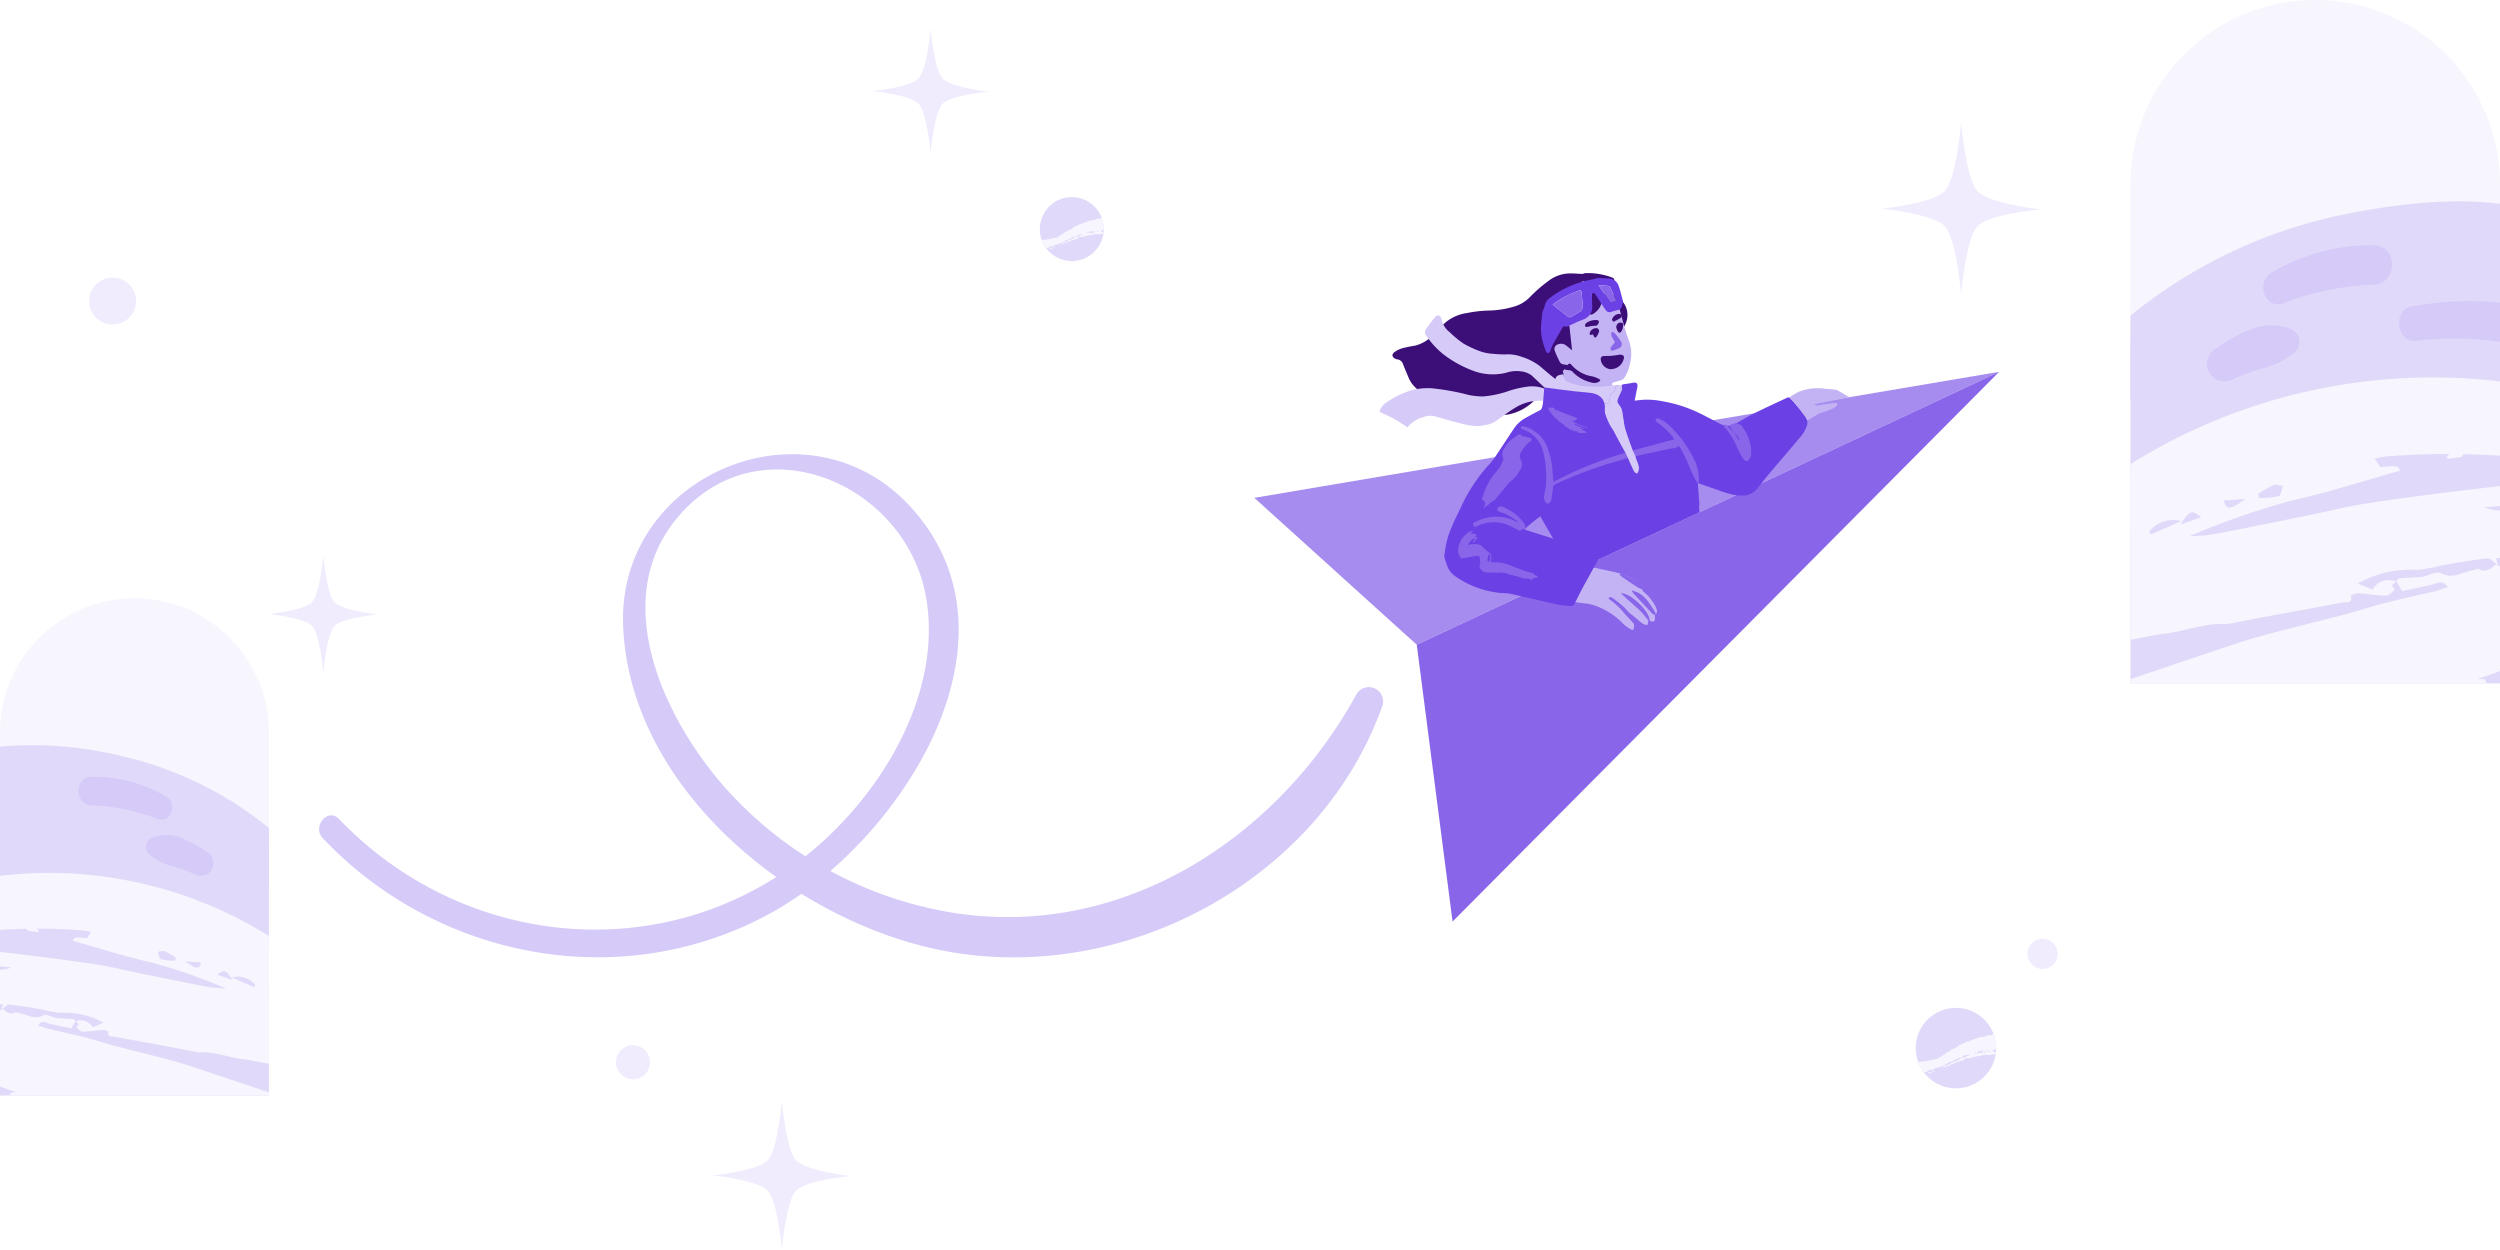 <svg width="240" height="120" viewBox="0 0 240 120" fill="none" xmlns="http://www.w3.org/2000/svg"><rect x="0" y="0" width="240" height="120" fill="#333333" stroke="none"/><g clip-path="url(#_710310547__a)"><path fill="#fff" d="M0 0h240v120H0z"/><path d="M154.648 32.322c1.177-.37 1.847-1.574 1.497-2.689-.351-1.114-1.59-1.716-2.767-1.346-1.178.37-1.848 1.574-1.497 2.689.351 1.114 1.589 1.717 2.767 1.346ZM140 37.027s4.075 2.6 5.495 2.372c1.42-.228 3.365-2.447 3.365-2.447l2.129-1.245-1.521-1.268L140 37.027Z" fill="#3C0F78"/><path d="m136.008 61.893-15.593-14.1 71.502-12.098-55.909 26.198Z" fill="#A68CEF"/><path d="m136.008 61.893 55.909-26.198-52.471 52.775-3.438-26.577Z" fill="#8966E9"/><path d="M173.206 39.873a35.26 35.26 0 0 0-.985-1.261 3.627 3.627 0 0 0-.433-.431.216.216 0 0 0-.192-.014c-1.066.5-2.133.993-3.19 1.51-.477.234-.928.519-1.4.772a6.046 6.046 0 0 1-.766.373 1.356 1.356 0 0 1-1.106-.14c-.819-.41-1.617-.865-2.453-1.235a13.184 13.184 0 0 0-3.075-.923 7.298 7.298 0 0 0-2.023-.135c-.225.024-.449.05-.656.074.085-.428.166-.837.249-1.246.083-.409-.062-.55-.471-.461-.286.062-.581.085-.87.14-.129.024-.221.095-.148.257.008.023.01.048.008.072a.186.186 0 0 1-.023.069c-.33.521-.667 1.036-1 1.557a.453.453 0 0 1-.447.216 9.056 9.056 0 0 1-2.8-.446 5.22 5.22 0 0 0-.594-.2c-.42-.12-.574-.512-.81-.81a5.646 5.646 0 0 1-.538-.9c-.149-.284-.231-.3-.442-.059l-.064-.213h-.045a.427.427 0 0 0-.081.511c.092.235.2.463.315.73-.095-.017-.164-.034-.234-.041a2.329 2.329 0 0 0-.354-.021c-.314.017-.342.246-.365.492-.021.223-.071.444-.1.666-.008.052-.054.5-.259.6-.492.241-.97.511-1.452.773A3.192 3.192 0 0 0 145.3 41.2c-.626.923-1.224 1.864-1.851 2.786a7.598 7.598 0 0 1-.671.8 16.04 16.04 0 0 0-2.5 3.843c-.356.738-.722 1.473-1.027 2.233a7.894 7.894 0 0 0-.551 2.238.31.31 0 0 1-.048.1l.009.319.3.885c.164.392.443.725.8.954a9.016 9.016 0 0 0 3.842 1.508c.418.08.855.06 1.279.118.317.044.627.14.941.211l.143.033c1.221.278 2.441.564 3.665.827.357.077.731.075 1.094.127.249.036.364-.08.469-.287.392-.776.781-1.555 1.213-2.31.026-.045.064-.083.094-.126l-.029.008.946-1.731 9.74-4.564a.846.846 0 0 0-.025-.122 2.798 2.798 0 0 1 .007-.672c-.038-.618-.092-1.235-.139-1.853a.997.997 0 0 1 .022-.144c.659.23 1.3.459 1.944.677.446.173.904.316 1.37.427.429.091.871.112 1.307.063a1.898 1.898 0 0 0 1.189-.812c.29-.368.576-.739.877-1.1.647-.771 1.3-1.535 1.955-2.3.4-.467.785-.941 1.189-1.4.292-.34.509-.737.637-1.167a1.013 1.013 0 0 0-.285-.896Zm-25.338 9.7 1.24 2.136-2.772-.88c.479-.456.991-.875 1.532-1.256Z" fill="#6B40E4"/><path d="M1.121 76.333c-.111.06-.177.2-.267.314.19-.06.356-.108.518-.167.063-.03.122-.067.177-.11l-.04-.066a.981.981 0 0 0-.388.03Zm1.868-.533c.107.113.475.007.616-.177l-.03-.068-.586.245Zm-.966.291-.186-.079-.271.29c.299.144.325-.102.457-.212v.001Zm1.631-.42.287-.055.059-.164-.361.1.015.12Zm2-.834c.1.038.205.066.312.081a.85.85 0 0 0 .273-.064c.029-.008.058-.06.074-.054.335.065.68.061 1.013-.012.363.006.726-.013 1.087-.055.147-.02.296-.028.445-.024v-.062c-.195-.006-.391-.023-.585-.014-.305.013-.608.048-.912.065-.304.017-.608.014-.911.031-.138.008-.273.045-.41.064-.137.02-.255.031-.383.046l-.003-.002Zm4.593-.04-.588-.115-.012.056.576.127.024-.068Z" fill="#E1D9FA"/><path d="M12.907 57.438a12.906 12.906 0 0 1 12.906 12.906v34.821H0V70.344a12.907 12.907 0 0 1 12.907-12.906Z" fill="#F7F5FD"/><path d="M0 105.165h25.813V81.523c-.171-.191-.342-.382-.51-.576l.133-.1c.126.1.25.209.377.312v-.233c-.421-.368-.841-.737-1.268-1.1a.823.823 0 0 1-.363-.812.543.543 0 0 0-.211-.378 10.87 10.87 0 0 0-7.292-2.439 6.41 6.41 0 0 1-1.431-.321c-.07-.014-.168.108-.221.269a3.13 3.13 0 0 0-.833.053c-.21-.046-.419-.092-.631-.133a.912.912 0 0 1-.238-.223c-.056-.075-.3.014-.433-.035a8.975 8.975 0 0 1-1.271-.541c-.111-.062-.1-.342-.068-.582a5.872 5.872 0 0 0-2.463-.735l-.061.209c.402.08.795.198 1.176.349.323.158.832.022 1.109.592-.774-.183-1.381-.35-2-.463a4.816 4.816 0 0 0-.865.013 2.327 2.327 0 0 1-.332-.035 12.79 12.79 0 0 0-1.949-.256 32.11 32.11 0 0 0-4.023.25A7.953 7.953 0 0 0 0 75.25v29.915ZM23.42 79.6l.171-.191 1.546 1.237L25 80.8l-1.58-1.2Z" fill="#E1D9FA"/><path d="m3.612 89.485-.968-.143-.092-.233c.185-.095.415-.31.545-.261.24.136.456.311.639.518l-.124.119Z" fill="#F7F5FD"/><path d="M1.11 91.515c-.37-.043-.74-.082-1.11-.125v1.386l1.087.1A3.41 3.41 0 0 1 0 93.1v3.3l.276.019-.132.566a1.015 1.015 0 0 1-.144-.04v7.355c.513.192 1.026.385 1.548.54-.181.03-.505.025-.522.095a1.38 1.38 0 0 1-.077.227h24.864v-.291a764.079 764.079 0 0 0-5.059-1.7c-1.3-.434-2.591-.895-3.908-1.262-1.957-.545-3.937-1.009-5.9-1.526-.982-.258-1.947-.58-2.931-.831-1.152-.3-2.316-.541-3.473-.819-.286-.068-.562-.177-.9-.285.409-.586.818-.228 1.2-.151l1.991.43.4-.673.03-.009-.017-.014-.032.028c-.037-.075-.068-.213-.111-.217-.564-.046-1.13-.073-1.695-.105-.427-.1-.972-.424-1.259-.268-.827.449-1.476-.047-2.194-.183-.171-.033-.382-.15-.5-.088-.5.254-.786-.033-1.218-.367.271-.172.477-.417.652-.4 1.044.123 2.083.3 3.12.476.585.161 1.182.27 1.786.328a7.555 7.555 0 0 1 4.147.956l-1.042.421a1.322 1.322 0 0 0-1.637-.567l.3.272-.229.312c.2.144.4.411.6.409.655 0 1.309-.122 1.965-.161.18.015.357.067.517.152-.15.576.31.44.577.49 1.524.288 3.051.561 4.576.845 1.154.214 2.306.438 3.459.658.025.007.051.01.077.01 1.454-.116 2.8.48 4.212.649.837.1 1.662.309 2.5.441V90.658c-.371-.119-.74-.242-1.11-.361-1.583-.506-3.2-.892-4.8-1.359-1.221-.358-2.414-.812-3.644-1.129-1.9-.488-3.811-.9-5.719-1.336-1.276-.292-2.549-.605-3.834-.849-1.465-.278-2.942-.488-4.414-.731-.767-.126-1.531-.256-2.296-.384v3.226c2.92.461 5.826 1.043 8.747 1.732l-.386.59c-1.209-.092-1.209-.092-1.381.255 2.533.71 5.028 1.526 7.579 2.093a53.627 53.627 0 0 1 7.121 2.481 13.887 13.887 0 0 1-1.612-.119c-2.138-.407-4.27-.846-6.4-1.279-1.518-.307-3.024-.69-4.553-.921a256.899 256.899 0 0 0-8.005-1.052Zm15.794.418-.1.294a6.348 6.348 0 0 1-1.353-.137c-.155-.048-.2-.469-.29-.72.217-.023.466-.125.644-.052.378.18.744.386 1.095.615h.004Zm2.4.463c-.2.678-.415.68-1.525-.109l1.525.109Zm2.955 1.441a2.157 2.157 0 0 1 2.24.714l-.095.219-2.145-.933Zm.072.241-1.455-.509c.68-.533.763-.51 1.452.509h.003Z" fill="#F7F5FD"/><path d="M0 71.675a35.748 35.748 0 0 1 11.416.849 34.61 34.61 0 0 1 14.4 6.963v5.874a40.078 40.078 0 0 0-15.68-6.052c-3.317-.552-6.756-.17-10.133-.1L0 71.675Z" fill="#E1D9FA"/><path d="M25.813 89.855v4.688C17.675 90.134 9.09 88.711 0 89.263v-5.184a39.846 39.846 0 0 1 25.813 5.776Z" fill="#F7F5FD"/><path d="M18.686 83.934a12.291 12.291 0 0 0-2.153-.765 6.166 6.166 0 0 1-2.06-1.023.982.982 0 0 1 .232-1.771 3.842 3.842 0 0 1 2.737.08c.874.362 1.704.822 2.474 1.373a1.22 1.22 0 0 1-1.23 2.106ZM15.124 78.625a19.3 19.3 0 0 0-6.256-1.305c-1.771-.01-1.771-2.8 0-2.752a13.768 13.768 0 0 1 7.147 1.943c1.051.678.406 2.56-.891 2.114Z" fill="#D6CAF8"/><path d="M187.77 104.478a3.862 3.862 0 1 0 0-7.724 3.862 3.862 0 0 0 0 7.724Z" fill="#E1D9FA"/><path d="M191.521 100.991a.487.487 0 0 1-.283-.173c.125-.044.256-.066.389-.065v-.343a3.848 3.848 0 0 0-.232-1.127.283.283 0 0 1-.041.008c-.086 0-.156.009-.168.117a.44.44 0 0 0-.432.024.913.913 0 0 1-.423.1 8.816 8.816 0 0 0-.432.066c-.024 0-.042.031-.065.044-.075.039-.153.112-.224.106-.1-.009-.165 0-.205.1l-.092-.057c-.111.072-.216.144-.326.208a.125.125 0 0 1-.05.011.125.125 0 0 1-.05-.011c-.115-.046-.182.016-.253.091a.394.394 0 0 1-.134.082c-.129.055-.267.094-.389.161s-.209.159-.318.233a.578.578 0 0 1-.209.1.53.53 0 0 0-.339.183.163.163 0 0 1-.091.063.886.886 0 0 0-.37.206c-.122.077-.238.165-.36.244-.071.046-.149.083-.22.13-.06.051-.124.096-.193.134a2.317 2.317 0 0 1-.35.084c-.339.065-.677.139-1.019.187a4.41 4.41 0 0 1-.5.038c.133.364.319.706.554 1.014.019-.01.038-.021.059-.03.019.008.057.037.076.027.112-.05.22-.111.32-.182a.247.247 0 0 1 .316-.023c.051-.041.105-.079.16-.115.072-.041.147-.077.224-.107a.302.302 0 0 1 .149-.019c.119.018.176 0 .2-.1 0-.005.012-.007.043-.024l.031.091c.111-.085.186-.179.318-.153.015 0 .03-.003.044-.01a.098.098 0 0 0 .036-.028c.078-.079.167-.147.264-.2a.77.77 0 0 1 .383-.143.211.211 0 0 0 .093-.035c.222-.153.465-.274.72-.361.029-.014.08.016.12.026v.042c-.124.066-.246.138-.374.2-.165.073-.335.133-.5.2a.418.418 0 0 0-.087.05 1.144 1.144 0 0 1-.167.118c-.173.076-.353.138-.527.214-.039.018-.063.072-.094.109l.025.022c.1-.04.19-.082.287-.119a.584.584 0 0 1 .219-.069.228.228 0 0 0 .2-.093.274.274 0 0 1 .13-.081c.109-.034.221-.057.332-.086.01 0 .025-.009.028-.017.04-.115.138-.085.224-.1a1.03 1.03 0 0 0 .206-.079c.014 0 .026-.023.036-.021.18.037.3-.094.427-.173a.364.364 0 0 1 .36-.086.153.153 0 0 0 .09 0c.175-.044.348-.095.524-.136.176-.041.345-.073.518-.106.173-.033.362-.065.544-.094a2.625 2.625 0 0 0 .421.021c.118-.009.233-.052.351-.058h.165c.012-.076.018-.153.025-.23h-.094Zm-2.51.342c-.146-.025-.23.091-.337.148a.545.545 0 0 1-.406.037l.208-.131.056-.037c.018-.013.019-.03.031-.032.154-.032.309-.062.464-.088.009 0 .036.04.034.059-.002.019-.036.046-.05.044Zm.644-.224c-.018 0-.06-.04-.059-.061.001-.021.039-.044.075-.081.03.039.065.073.06.08a.137.137 0 0 1-.076.062Zm.134 0-.018-.042.164-.11-.044-.087.021-.038.22.116a.59.59 0 0 1 .079-.1.304.304 0 0 1 .1-.042.645.645 0 0 1 .014.088v.161l-.536.054Zm.763-.127c-.026.018-.037.059-.052.092a.553.553 0 0 1-.02.066c0 .006-.044 0-.048-.006-.004-.006-.028-.063-.017-.077.049-.049.095-.1.139-.154.058-.094.1-.037.169 0-.059.02-.116.046-.171.076v.003Zm.34-.014c-.041-.007-.077-.048-.115-.074l.01-.035a.41.41 0 0 1 .126-.007c.031.008.057.042.085.064-.035.016-.074.054-.106.049v.003Zm-5.183 1.886c-.067.022-.137.036-.206.053l-.015-.052c.055-.034.113-.065.172-.092.019-.008.051.016.077.026-.009.019-.013.057-.028.062v.003Zm-.532.2c-.052.008-.078-.027-.043-.078.069-.1.2-.11.316 0-.09.031-.181.057-.273.078Z" fill="#F7F5FD"/><path d="M196.049 93.018a1.446 1.446 0 1 0 0-2.891 1.446 1.446 0 0 0 0 2.891Z" fill="#F0ECFD"/><path d="M102.892 25.059a3.068 3.068 0 1 0 0-6.137 3.068 3.068 0 0 0 0 6.137Z" fill="#E1D9FA"/><path d="M105.872 22.289a.38.38 0 0 1-.224-.138.923.923 0 0 1 .308-.052v-.272a3.08 3.08 0 0 0-.184-.9.204.204 0 0 1-.033.007c-.068 0-.124.007-.134.093a.35.35 0 0 0-.343.019.727.727 0 0 1-.336.078 6.597 6.597 0 0 0-.343.052c-.019 0-.034.025-.052.035-.059.031-.121.089-.178.084-.079-.006-.13 0-.162.08l-.074-.045c-.088.057-.172.114-.259.165a.1.1 0 0 1-.078 0c-.091-.037-.145.012-.2.072a.306.306 0 0 1-.107.065c-.1.044-.212.075-.309.129-.097.054-.166.126-.252.184a.442.442 0 0 1-.167.081.42.42 0 0 0-.269.145.13.13 0 0 1-.072.05c-.122.013-.2.1-.294.164-.094.064-.19.13-.286.193-.057.038-.118.067-.175.1a.981.981 0 0 1-.153.106c-.091.03-.184.052-.278.067-.27.052-.538.11-.81.149a3.501 3.501 0 0 1-.4.03c.105.287.254.557.44.8l.046-.023c.016.006.046.029.061.021.09-.04.175-.088.255-.145a.2.2 0 0 1 .251-.018c.041-.033.083-.063.127-.091.057-.032.116-.06.177-.085a.256.256 0 0 1 .12-.021c.095.014.141 0 .157-.077l.033-.019.025.073c.088-.068.148-.143.253-.122a.075.075 0 0 0 .035-.008.074.074 0 0 0 .028-.023.918.918 0 0 1 .21-.159.618.618 0 0 1 .3-.114.154.154 0 0 0 .074-.028c.177-.12.369-.217.572-.287.024-.01.063.014.1.021v.034c-.1.052-.2.11-.3.155-.131.058-.266.105-.4.158a.432.432 0 0 0-.069.041.879.879 0 0 1-.132.093c-.138.06-.281.11-.419.17-.031.014-.05.057-.075.087l.02.017c.076-.032.151-.065.228-.095a.468.468 0 0 1 .174-.054.177.177 0 0 0 .16-.074.224.224 0 0 1 .1-.064c.086-.028.175-.046.263-.069a.032.032 0 0 0 .013-.005.037.037 0 0 0 .01-.009c.031-.091.109-.067.177-.078a.8.8 0 0 0 .165-.062c.01 0 .02-.019.028-.018.143.03.24-.074.339-.137.099-.063.173-.11.286-.068a.137.137 0 0 0 .072 0c.139-.035.277-.075.416-.108.139-.033.274-.058.412-.084.138-.026.288-.052.432-.075a2.115 2.115 0 0 0 .334.017c.094-.007.186-.042.279-.046h.131c.01-.06.014-.122.02-.183-.017.015-.036.019-.064.021Zm-1.994.271c-.115-.019-.183.072-.267.118a.43.43 0 0 1-.323.029l.165-.1c.015-.009.03-.018.045-.029.015-.011.015-.024.024-.026.123-.025.246-.049.369-.07.007 0 .028.032.027.048-.001.016-.028.032-.04.03Zm.512-.178c-.014 0-.048-.032-.047-.048.001-.016.031-.035.06-.064.023.031.051.058.047.063a.1.1 0 0 1-.06.049Zm.106 0-.014-.034.13-.087-.035-.069.017-.03.175.092a.47.47 0 0 1 .062-.076.294.294 0 0 1 .082-.034.554.554 0 0 1 .011.07v.128l-.428.04Zm.607-.1c-.021.014-.03.047-.042.073-.012.026-.006.038-.016.052-.01.014-.035 0-.038 0-.003 0-.022-.05-.013-.061.033-.044.082-.077.11-.123.046-.074.078-.029.135 0a.85.85 0 0 0-.139.056l.003.003Zm.27-.011c-.033 0-.062-.038-.092-.059l.008-.028a.378.378 0 0 1 .1-.005c.025.006.046.033.068.051-.028.012-.057.042-.084.038v.003Zm-4.118 1.5c-.053.018-.109.029-.164.043l-.012-.042c.044-.027.09-.052.137-.073.015-.006.04.013.061.021-.007.012-.01.042-.022.046v.005Zm-.423.162c-.041.006-.062-.021-.034-.062.054-.079.158-.088.251 0-.085.022-.149.046-.217.057v.005Z" fill="#F7F5FD"/><path d="M60.767 103.608a1.633 1.633 0 1 0 0-3.266 1.633 1.633 0 0 0 0 3.266ZM10.814 31.153a2.249 2.249 0 1 0 0-4.498 2.249 2.249 0 0 0 0 4.498ZM75.06 105.687s.4 4.649 1.357 5.693c.957 1.044 5.278 1.529 5.278 1.529s-4.312.367-5.278 1.4C75.451 115.342 75.06 120 75.06 120s-.393-4.654-1.356-5.693c-.963-1.039-5.279-1.463-5.279-1.463s4.315-.425 5.279-1.464c.964-1.039 1.356-5.693 1.356-5.693ZM31.037 53.315s.314 3.66 1.069 4.483c.755.822 4.156 1.202 4.156 1.202s-3.4.289-4.156 1.1c-.756.81-1.069 4.483-1.069 4.483s-.309-3.665-1.068-4.483c-.759-.818-4.156-1.152-4.156-1.152s3.4-.334 4.156-1.153c.756-.82 1.068-4.48 1.068-4.48ZM89.337 2.718s.336 3.917 1.143 4.8c.807.883 4.447 1.282 4.447 1.282s-3.633.31-4.447 1.178c-.814.868-1.143 4.8-1.143 4.8s-.331-3.921-1.143-4.8-4.447-1.232-4.447-1.232 3.635-.358 4.447-1.233c.812-.875 1.143-4.795 1.143-4.795ZM188.27 11.778s.46 5.362 1.565 6.567 6.089 1.763 6.089 1.763-4.974.425-6.089 1.614c-1.115 1.189-1.565 6.568-1.565 6.568s-.454-5.37-1.565-6.568c-1.111-1.198-6.089-1.688-6.089-1.688s4.978-.49 6.089-1.689c1.111-1.199 1.565-6.567 1.565-6.567Z" fill="#F0ECFD"/><path d="m237.927 25.931-.056.091c.076.058.157.109.243.15.223.081.452.147.712.231-.124-.155-.215-.352-.367-.433a1.359 1.359 0 0 0-.532-.039Zm-2.841-1.031-.041.094c.194.252.7.4.847.242l-.806-.336Zm2.762 1.026-.373-.4-.255.109c.18.158.217.49.628.291Zm-2.843-1.035-.5-.132.073.225.4.075.027-.168Zm-2.779-.976c-.176-.02-.352-.037-.526-.062-.174-.025-.374-.078-.563-.089-.417-.023-.836-.021-1.253-.043-.417-.022-.835-.071-1.253-.089-.267-.011-.536.012-.805.019v.086a3.76 3.76 0 0 1 .612.034c.498.057.999.082 1.5.075.458.1.931.105 1.391.015.023-.007.063.064.1.076.12.05.247.079.376.087a2.01 2.01 0 0 0 .429-.111l-.008.002Zm-6.279.036.793-.175-.018-.076-.807.158.032.093Z" fill="#E1D9FA"/><path d="M222.261 0a17.736 17.736 0 0 0-17.739 17.739V65.6H240V17.739A17.738 17.738 0 0 0 222.261 0Z" fill="#F7F5FD"/><path d="M240 24.482a10.931 10.931 0 0 0-2.952-.887 44.34 44.34 0 0 0-5.529-.343c-.901.048-1.796.165-2.679.351a3.222 3.222 0 0 1-.456.049 6.578 6.578 0 0 0-1.189-.018c-.848.155-1.682.384-2.746.636.381-.783 1.081-.6 1.524-.814a9.527 9.527 0 0 1 1.617-.479l-.084-.288c-1.17.284-2.422.245-3.384 1.011.045.33.059.715-.094.8a12.39 12.39 0 0 1-1.748.744c-.183.067-.517-.056-.594.048-.09.12-.201.224-.328.306-.29.057-.578.12-.867.183a4.335 4.335 0 0 0-1.145-.074c-.073-.22-.207-.388-.3-.369a8.77 8.77 0 0 1-1.967.441 14.942 14.942 0 0 0-10.023 3.353.755.755 0 0 0-.289.52 1.13 1.13 0 0 1-.5 1.116c-.586.5-1.163 1-1.742 1.51v.32c.174-.142.345-.288.518-.429l.182.143c-.231.266-.466.529-.7.792V65.6H240V24.482Zm-34.363 7.634-.187-.213 2.126-1.7.235.264-2.174 1.649Z" fill="#E1D9FA"/><path d="m235.036 44.047 1.33-.2.127-.319c-.255-.13-.571-.426-.75-.359a3.42 3.42 0 0 0-.878.712c.056.057.113.112.171.166Z" fill="#F7F5FD"/><path d="M227.474 48.283c-2.1.317-4.171.844-6.257 1.267-2.931.594-5.86 1.2-8.8 1.756a18.51 18.51 0 0 1-2.216.164 73.777 73.777 0 0 1 9.788-3.41c3.5-.779 6.935-1.9 10.416-2.877-.236-.477-.236-.477-1.9-.349l-.531-.812c4.016-.947 8.01-1.746 12.023-2.38v-4.434c-1.051.176-2.1.355-3.153.528-2.023.334-4.054.622-6.067 1-1.766.336-3.515.765-5.269 1.167-2.623.6-5.255 1.166-7.86 1.837-1.691.435-3.332 1.059-5.009 1.551-2.192.643-4.419 1.173-6.594 1.869-.51.163-1.017.332-1.526.5v15.756c1.146-.182 2.279-.469 3.431-.607 1.941-.231 3.79-1.05 5.789-.891a.38.38 0 0 0 .105-.014c1.585-.3 3.169-.61 4.755-.905 2.1-.39 4.194-.765 6.289-1.16.366-.069 1 .117.793-.675.221-.116.463-.187.711-.208.9.054 1.8.215 2.7.222.273 0 .548-.365.822-.564l-.315-.428.416-.372a1.818 1.818 0 0 0-2.251.778l-1.427-.572a10.366 10.366 0 0 1 5.7-1.313c.83-.08 1.651-.23 2.454-.452 1.426-.241 2.853-.484 4.288-.655.241-.028.525.309.9.545-.593.459-.991.854-1.673.5-.166-.086-.457.076-.692.12-.987.187-1.879.869-3.016.252-.394-.214-1.143.226-1.73.368-.777.044-1.555.081-2.33.145-.058.005-.1.2-.152.3l-.045-.039-.022.02.041.012.548.925 2.737-.591c.528-.106 1.09-.6 1.652.207-.463.149-.843.3-1.236.393-1.59.381-3.19.719-4.774 1.125-1.351.346-2.678.787-4.028 1.142-2.7.711-5.421 1.348-8.111 2.1-1.811.505-3.587 1.138-5.372 1.734-2.317.776-4.635 1.557-6.954 2.342v.4H238.7a2.146 2.146 0 0 1-.1-.313c-.023-.1-.469-.089-.718-.13.718-.214 1.423-.479 2.128-.743V54.3a2.266 2.266 0 0 1-.2.06l-.181-.778.379-.026v-4.54a4.686 4.686 0 0 1-1.494-.314l1.486-.131v-1.905c-.508.059-1.017.112-1.525.172-3.675.435-7.344.894-11.001 1.445Zm-9.2-1.717c.244-.1.587.04.885.072-.128.345-.185.924-.4.99a8.756 8.756 0 0 1-1.86.188l-.132-.4c.482-.317.985-.601 1.506-.85h.001Zm-2.7 1.333c-1.526 1.084-1.827 1.081-2.1.15l2.1-.15Zm-9.106 3.412-.131-.3a2.967 2.967 0 0 1 3.079-.982l-2.948 1.282Zm4.849-1.651-2 .7c.941-1.4 1.055-1.433 1.994-.7h.006Z" fill="#F7F5FD"/><path d="M30.987 80.468C42.079 92.186 59.9 95.5 74.151 87.568c12.1-6.734 24.875-25.967 13.387-38.775-9.817-10.945-28.219-3.317-27.72 11.187.532 15.478 15.851 28.06 29.972 31.128 17.5 3.8 36.767-6.289 42.868-23.209a1.372 1.372 0 0 0-2.476-1.181c-7.682 13.965-22.737 23.588-38.988 20.858a37.265 37.265 0 0 1-21.541-11.911c-5.877-6.632-11.218-17.916-4.723-25.851 7.874-9.62 22.307-3.4 24.029 7.856C90.3 66.458 85 75.488 78.638 81.1c-13.574 11.96-33.747 10.418-46.094-2.476-1.077-1.124-2.613.729-1.557 1.844Z" fill="#D6CAF8"/><path d="M240 19.568c-5.266-.659-11 .175-15.691 1.167a47.571 47.571 0 0 0-19.787 9.57v8.073a55.084 55.084 0 0 1 21.551-8.317c4.558-.759 9.286-.234 13.927-.138V19.568Z" fill="#E1D9FA"/><path d="M204.522 44.556V51c11.184-6.061 22.985-8.017 35.478-7.257v-7.126a54.763 54.763 0 0 0-35.478 7.939Z" fill="#F7F5FD"/><path d="M214.318 36.418a16.812 16.812 0 0 1 2.958-1.052 8.46 8.46 0 0 0 2.832-1.406 1.348 1.348 0 0 0 .315-2.015 1.352 1.352 0 0 0-.634-.42 5.285 5.285 0 0 0-3.762.112 16.947 16.947 0 0 0-3.4 1.887 1.678 1.678 0 0 0 1.692 2.894h-.001ZM219.213 29.121a26.522 26.522 0 0 1 8.6-1.795c2.435-.012 2.435-3.849 0-3.781-3.457-.024-6.854.9-9.823 2.67-1.444.932-.557 3.519 1.225 2.906h-.002ZM240 29.055a30.32 30.32 0 0 0-8.5.367c-1.838.32-1.434 3.526.446 3.291a31.245 31.245 0 0 1 8.057.1L240 29.055Z" fill="#D6CAF8"/><path d="m153.629 28.9.432.328a1.228 1.228 0 0 1 .932.546h.15c.247-.016.247-.411.313-.178.157.555.416 1.584.584 2.135.116.378.264.747.388 1.123.217.687.229 1.423.036 2.117a3.571 3.571 0 0 1-.584 1.372c-.12.154-.6.255-.8.313-.3.089-.312.1-.314.266-.006.376.149.686-.024 1a.156.156 0 0 1-.131.066c-.165-.033-.326-.083-.517-.134l-.519.256-.239-.159-.093.21c-.064.138-.127.27-.307.3-.053.008-.1.077-.141.125-.106.122-.214.156-.349.038-.112-.1-.232-.187-.359-.288a.5.5 0 0 1-.6-.255c-.107-.172-.209-.347-.313-.52-.221.155-.375.055-.658-.343-.237.3-.262.3-.492.089.14-.335.185-.702.128-1.06-.03-.281-.117-.556-.167-.836a.327.327 0 0 0-.255-.287.326.326 0 0 0-.136 0c-.006-.041-.029-.088-.015-.11.15-.228-.019-.39-.112-.567a1.897 1.897 0 0 1-.264-1.25c.046-.26.257-.338.451-.415.224-.075.453-.137.685-.185-.021-.164-.037-.313-.058-.461a.55.55 0 0 1 .09-.491.327.327 0 0 0 .045-.249c-.1-.448-.034-.569.41-.661a.31.31 0 0 1 .234.091.336.336 0 0 0 .463.049 2.34 2.34 0 0 0 1.132-1.342c.026-.083.046-.168.062-.253.177-.048.405-.013.509-.259.027-.063.176-.073.269-.108l.134-.013Z" fill="#C4B3F4"/><path d="m150.66 31.271.26 2.36c-.189-.154-.367-.315-.561-.454a.78.78 0 0 0-.787-.122.466.466 0 0 0-.318.612c.143.377.31.744.5 1.1.143.265.458.2.7.285.019.006.059-.053.091-.079.1-.08.193-.1.287.019a3.343 3.343 0 0 0 2.043 1.142c.223.058.438.143.641.253.149.074.133.174-.017.257a.84.84 0 0 1-.664.09 3.572 3.572 0 0 1-1.85-1.025c-.222-.255-.535-.134-.787-.248a.05.05 0 0 0-.023-.001.05.05 0 0 0-.02.009c-.2.337-.6.253-.89.416-.351.2-.73.351-1.091.536a.339.339 0 0 0-.157.2 7.067 7.067 0 0 1-.831 1.912.327.327 0 0 1-.088.1 4.83 4.83 0 0 1-2.348 1.166 5.39 5.39 0 0 1-1.085-.009 3.713 3.713 0 0 1-1.665-.405c-.385-.233-.741-.514-1.1-.782a2.709 2.709 0 0 0-1.594-.6 6.953 6.953 0 0 0-1.123-.039 2.6 2.6 0 0 1-1.281-.136 2.807 2.807 0 0 1-1.706-1.643c-.177-.421-.36-.841-.523-1.268a.644.644 0 0 0-.536-.417.708.708 0 0 1-.361-.177c-.153-.16-.126-.328.05-.487.318-.241.69-.403 1.084-.471.309-.085.631-.126.946-.19a3.34 3.34 0 0 0 1.741-1.061c.4-.415.794-.833 1.228-1.207a4.143 4.143 0 0 1 2.008-.856 11.83 11.83 0 0 1 2.083-.238 8.998 8.998 0 0 0 2.563-.422 3.355 3.355 0 0 0 1.337-.816 13.85 13.85 0 0 1 2.076-1.776 3.438 3.438 0 0 1 1.736-.549c.412-.016.827.033 1.24.043a.49.49 0 0 0 .254-.067 6.616 6.616 0 0 1 2.693.433c.251.145.191.467.036.39-.341.359-.526-.1-.809-.136-.047.1-.1.224-.155.345-.055.121-.118.142-.229.071a2.545 2.545 0 0 0-.388-.217 1.038 1.038 0 0 0-.763.08.272.272 0 0 1-.205.027.268.268 0 0 1-.163-.127c-.073-.116-.154-.111-.257-.029-.223.197-.46.376-.711.535a12.877 12.877 0 0 0-2.616 1.836.43.43 0 0 0-.1.57c.065.132.104.276.113.423.008.148-.013.295-.062.434-.106.568-.183 1.14-.231 1.716.019.3.086.595.2.874.018.061.137.152.168.138a.454.454 0 0 0 .194-.193.403.403 0 0 0 .043-.241.647.647 0 0 1 .175-.539c.384-.458.547-1.034.938-1.486a.34.34 0 0 1 .43-.013.343.343 0 0 1 .097.12c.012.034.119.029.14.034Z" fill="#3C0F78"/><path d="M152.873 27.791c.136.237.544.064.541.452.367-.063.437-.021.422.322a1.83 1.83 0 0 1-.978 1.617.242.242 0 0 1-.2 0 .49.49 0 0 1-.161-.648c.016-.028.032-.077.019-.1-.116-.182 0-.327.061-.485a4.31 4.31 0 0 0 .194-.552c.046-.18.064-.373.102-.606ZM153.67 34.484a.267.267 0 0 1 .281-.3c.24-.017.483-.006.724-.024.217-.016.433-.055.649-.085.055-.014.111-.023.167-.028.374 0 .49.155.358.5a1.264 1.264 0 0 1-1.348.882 1.05 1.05 0 0 1-.831-.945Z" fill="#3C0F78"/><path d="M155.04 32.857c-.083-.144-.167-.284-.245-.428a.805.805 0 0 1-.116-.265c.001-.106.016-.212.043-.315.1.047.238.067.3.146.219.246.416.51.589.79a.433.433 0 0 1-.045.555.43.43 0 0 1-.169.106 3.345 3.345 0 0 1-.622.226.16.16 0 0 1-.141-.072.379.379 0 0 1 .007-.255c.125-.17.258-.332.399-.488Z" fill="#8966E9"/><path d="M153.117 30.726a1.39 1.39 0 0 1 .2 0 .19.19 0 0 1 .154.289c-.09.135-.151.294-.4.26a2.724 2.724 0 0 0-.657.108c-.08.01-.231-.017-.238-.051a.327.327 0 0 1 .052-.274c.251-.207.564-.324.889-.332ZM152.932 32.1l-.26.056c-.118-.054-.05-.207-.024-.295a.678.678 0 0 1 .606-.361.279.279 0 0 1 .21.113c.024.033.04.072.047.112a.265.265 0 0 1-.005.122 1.535 1.535 0 0 1-.266.5c-.082.112-.177.036-.232-.057a1.294 1.294 0 0 1-.076-.19ZM155.454 30.127c.043.021.178.046.222.123a.29.29 0 0 1-.089.268 5.23 5.23 0 0 1-.7.371c-.011 0-.142-.153-.134-.227a.8.8 0 0 1 .701-.535ZM155.162 31.437a.473.473 0 0 1 .138-.365.389.389 0 0 1 .456-.056c.019.012.033.03.04.052.085.225-.084.893-.338.868-.128-.013-.258-.324-.296-.5Z" fill="#3C0F78"/><path d="M155.816 29.046c-.04.083-.071.17-.092.261a.493.493 0 0 1-.408.45 5.293 5.293 0 0 0-.622.18.447.447 0 0 1-.566-.2 31.426 31.426 0 0 1-.911-1.393c-.1-.158-.182-.277-.4-.138.012.409.012.841.04 1.271a1.251 1.251 0 0 1-.8 1.167c-.451.186-.898.382-1.339.588-.209.1-.405.207-.624.062-.355.619-.71 1.219-1.046 1.83-.1.188-.147.408-.235.606-.033.076-.107.176-.172.184-.065.008-.151-.082-.2-.149a.954.954 0 0 1-.113-.266 5.653 5.653 0 0 1-.4-1.947c.017-.516.082-1.032.14-1.546a1.35 1.35 0 0 1 .129-.359 3 3 0 0 0 .143-.463c.085-.238.241-.444.447-.59a9.473 9.473 0 0 1 3.138-1.554c.4-.126.817-.183 1.226-.275.032-.007.059-.038.089-.058l.41-.012c.237.013.474.02.71.041a1.045 1.045 0 0 1 .986.585c.116.314.215.634.295.959.064.223.115.45.172.675l.003.091Zm-6.763.187c.535.422 1.038.825 1.552 1.214.046.034.171 0 .239-.039.276-.152.539-.326.816-.474.177-.1.344-.173.266-.423-.012-.038.023-.088.02-.131-.037-.456-.072-.911-.12-1.365-.012-.108-.09-.165-.216-.125a9.583 9.583 0 0 0-2.557 1.343Zm4.41-1.835c.376.539.727 1.047 1.086 1.551a.212.212 0 0 0 .162.086c.156-.05.31-.108.46-.174-.187-.405-.379-.778-.533-1.167-.058-.146-.141-.237-.273-.25-.301-.031-.605-.033-.902-.044v-.002Z" fill="#6B40E4"/><path d="M149.321 36.384c.1-.405.427-.373.689-.448.028-.008.1.043.107.075.023.116.017.237.04.352a.256.256 0 0 0 .093.169 5.26 5.26 0 0 0 1.954.553c.466.04.933.054 1.4.044.5-.023 1-.112 1.5-.167a.937.937 0 0 1 .317 0c.285.067.367.246.264.53a7.027 7.027 0 0 1-.982 1.638.676.676 0 0 1-.344.165c-.351.1-.7.2-1.057.293a4.4 4.4 0 0 1-2.249-.07 8.866 8.866 0 0 1-1.212-.456 2.51 2.51 0 0 1-.4-.284 1.838 1.838 0 0 0-1.021-.284c-.173-.006-.346-.024-.519-.029a4.5 4.5 0 0 0-2.445.682c-.629.372-1.212.822-1.811 1.246-.325.23-.704.372-1.1.414a4.042 4.042 0 0 1-.689.1 7.114 7.114 0 0 1-1.288-.171c-.965-.239-1.92-.515-2.877-.783a1.9 1.9 0 0 0-1.083.1 2.791 2.791 0 0 0-1.485.971c-.412-.263-.8-.537-1.211-.765-.439-.244-.9-.453-1.357-.662-.118-.054-.135-.075-.085-.207a1.66 1.66 0 0 1 .753-.834 8.459 8.459 0 0 1 2.462-1.145 6.529 6.529 0 0 1 1.749-.137 23.11 23.11 0 0 1 3.123.53 6.448 6.448 0 0 0 1.824.254c.89-.076 1.767-.27 2.606-.577a9.655 9.655 0 0 1 1.709-.368c.576-.07 1.16.014 1.692.244a1.741 1.741 0 0 0-.135-.168c-.4-.382-.807-.759-1.208-1.142a2.027 2.027 0 0 0-1.011-.394 3.105 3.105 0 0 0-1.446.133 5.383 5.383 0 0 1-3.36-.268 10.843 10.843 0 0 1-2.647-1.491 8.128 8.128 0 0 1-1.68-1.828.524.524 0 0 1 .022-.65c.277-.375.55-.754.847-1.114a.435.435 0 0 1 .349-.157.462.462 0 0 1 .26.312 2.12 2.12 0 0 0 .816 1.323c.398.388.828.743 1.284 1.06.56.32 1.149.588 1.759.8.357.11.727.174 1.1.192.419.045.84.064 1.261.055a3.741 3.741 0 0 1 1.484.236 5.631 5.631 0 0 1 1.687.846c.363.308.726.617 1.092.922.138.116.279.221.459.36Z" fill="#D6CAF8"/><path d="M149.053 29.233a9.598 9.598 0 0 1 2.557-1.343c.126-.04.2.017.216.125.048.454.083.909.12 1.365 0 .043-.032.093-.02.131.078.25-.089.328-.266.423-.277.148-.54.322-.816.474-.068.038-.193.073-.239.039-.514-.389-1.017-.792-1.552-1.214ZM153.463 27.4c.3.013.6.015.9.046.132.013.215.1.273.25.154.389.346.762.533 1.167-.15.066-.304.124-.46.174a.209.209 0 0 1-.162-.086c-.357-.506-.708-1.014-1.084-1.551ZM145.854 50.947c-.405-.227-.822-.43-1.25-.61a3.631 3.631 0 0 0-2.853.2c-.184.088-.234.007-.312-.117-.1-.153.01-.211.113-.268a4.22 4.22 0 0 1 1.768-.532 4.042 4.042 0 0 1 2.311.494c.017.006.036.01.054.009l.033-.052c-.309-.207-.607-.433-.929-.614a5.27 5.27 0 0 0-.716-.277.23.23 0 0 1-.053-.03c-.116-.077-.339-.076-.283-.288a.391.391 0 0 1 .224-.224.403.403 0 0 1 .317.01c.409.193.8.42 1.171.679.308.253.587.54.83.857a.966.966 0 0 1 .173.462c.031.2-.019.227-.217.145l-.067-.027-.19.174-.124.009ZM146.985 55.683c-.049-.045-.105-.137-.143-.13a2.307 2.307 0 0 1-1.106-.2c-.22-.068-.45-.1-.675-.156a.652.652 0 0 1-.192-.058 2.136 2.136 0 0 0-1.122-.159c-.4-.01-.794-.017-1.189-.043-.161-.011-.534-.37-.534-.51s.075-.257.075-.386a2.642 2.642 0 0 0-.067-.581.242.242 0 0 0-.2-.11 40.64 40.64 0 0 0-1.386.252c-.169.034-.239-.009-.3-.184-.044-.133-.152-.262-.15-.39-.034-.43.071-.86.3-1.227a2.21 2.21 0 0 1 .771-.752c.1-.04.202-.074.306-.1l.03.055-.258.2c.168.023.306.038.441.06.338.057-.043.237.079.358l.21-.089.026.032-.451.534-.056-.033.208-.393c-.371.094-.494.371-.686.6.046.018.071.037.084.031.319-.087.654-.095.977-.022.147.01.286.181.424.286.051.039.081.106.131.148.171.141.359.264.517.417.193.188.092.443.11.67a.965.965 0 0 1-.036.168c.26.008.5.012.735.023.48.05.948.179 1.385.384.416.166.835.321 1.258.468.2.07.419.106.627.166a.192.192 0 0 1 .067.033.194.194 0 0 1 .048.057.173.173 0 0 0 .194.122c.071 0 .144.095.237.163-.2.059-.361.1-.512.154-.042.016-.061.092-.091.141l-.086.001Zm-4.08-2.494-.061.3a2.18 2.18 0 0 0-.057.3.158.158 0 0 0 .068.131c.039.014.134-.018.142-.047.048-.156.076-.317.084-.48 0-.056-.105-.122-.176-.204ZM146.034 41.692c-.026.134.016.182.166.176.114.017.225.051.33.1.055.016.118 0 .173.017.11.024.216.063.315.116.027.016.019.168-.02.2a3.45 3.45 0 0 0-1.028 1.2.607.607 0 0 0 .029.643.962.962 0 0 1-.087.993 2.95 2.95 0 0 1-.875 1.052 2.086 2.086 0 0 0-.327.352c-.424.506-.846 1.013-1.267 1.52-.328.076-.48.406-.775.534-.082.035-.14.126-.232.182.056-.291.366-.615-.186-.8.1-.311.2-.621.309-.925.063-.172.138-.34.226-.5.134-.257.284-.506.449-.745.246-.341.538-.649.773-1 .131-.227.238-.467.319-.716a.272.272 0 0 0-.036-.172.808.808 0 0 1 .054-.762c.146-.27.324-.522.53-.75a6.69 6.69 0 0 1 .875-.671c.068-.048.182-.03.285-.044Z" fill="#8966E9"/><path d="M157.863 56.879a.656.656 0 0 1-.271-.474.596.596 0 0 0-.228-.418 7.275 7.275 0 0 0-2-.975c-.729-.194-1.477-.313-2.209-.5A.759.759 0 0 0 153 54.5l-.527.966.029-.008c-.03.043-.068.081-.094.126-.414.724-.789 1.471-1.165 2.216.391.081.794.109 1.192.159a5.624 5.624 0 0 1 1.661.612c.66.352 1.258.809 1.771 1.353.225.198.47.37.732.516.137.083.241-.006.25-.153a1.256 1.256 0 0 0-.149-.844c-.116-.167-.222-.341-.331-.513a.99.99 0 0 1-.056-.116c.174.082.337.188.483.313.3.249.592.516.908.748a.732.732 0 0 0 .434.113c.041 0 .074-.228.107-.352a.76.76 0 0 0 .008-.143.943.943 0 0 0 .208.131c.1.029.231.074.31.035.079-.039.09-.175.1-.273a2.212 2.212 0 0 0-.006-.364h.062c.05-.1.143-.2.141-.3a1.13 1.13 0 0 0-.113-.449 4.29 4.29 0 0 0-1.092-1.394Z" fill="#C4B3F4"/><path d="M158.932 59.061a.963.963 0 0 1-.3-.144c-.587-.617-1.162-1.245-1.747-1.865-.091-.1-.257-.33-.226-.371.218.064.433.14.642.23.416.249.768.591 1.029 1 .224.292.408.616.609.925l-.007.225ZM158.312 59.658c-.259-.318-.5-.654-.783-.949-.3-.311-.638-.582-.959-.871l-.973-.874c.914-.1 2.832 1.786 2.774 2.651l-.059.043ZM156.888 59.919c-.317-.347-.63-.7-.951-1.041a7.668 7.668 0 0 0-1.433-1.342c-.038-.024-.085-.1-.074-.121a.183.183 0 0 1 .132-.09c.082 0 .162.023.23.068.331.248.672.488.977.767.268.254.517.527.746.816.237.257.369.593.373.943ZM155.521 55.092c.104.003.208.02.307.052.468.222.926.465 1.4.681a.758.758 0 0 1 .477.468.251.251 0 0 1-.016.2.217.217 0 0 1-.2.036 6.86 6.86 0 0 1-.617-.364c-.39-.257-.775-.52-1.159-.785a2.603 2.603 0 0 1-.218-.185l.026-.103Z" fill="#8966E9"/><path d="M176.012 38.691c-.306.03-.609.109-.915.124-.306.015-.614.236-.936 0l3.381-.69-.963-.55a.858.858 0 0 0-.2-.113l-.034-.019-.012.005a.763.763 0 0 0-.12-.037c-.31-.043-.625-.059-.938-.078a4.887 4.887 0 0 0-2.6.281c-.32.164-.627.355-.93.55.015.005.035.006.045.015.156.131.301.275.433.431.336.414.668.832.985 1.261.11.139.199.293.265.457a.46.46 0 0 0 .131-.027c.287-.142.554-.322.829-.487a.942.942 0 0 1 .17-.1c.445-.161.9-.3 1.331-.488.122-.053.471-.261.45-.42-.025-.173-.317-.12-.372-.115Z" fill="#C4B3F4"/><path d="M168.115 43.733a1.892 1.892 0 0 1-.135.266c-.074.1-.166.269-.249.268a.496.496 0 0 1-.36-.2 10.56 10.56 0 0 1-.589-1.079 6.704 6.704 0 0 0-1.211-1.954c-.049-.049-.112-.174-.059-.236.053-.062.193-.021.241.023.2.173.372.369.557.555.046.045.1.085.146.127l.484.8.052-.034a1.77 1.77 0 0 0-.54-.764c-.137-.244-.282-.381-.421-.628a.837.837 0 0 1 1.153-.005c.429.534.722 1.163.855 1.834.006.026.032.048.048.071l.028.956ZM160.749 42.175a6.048 6.048 0 0 0-1.622-1.586.216.216 0 0 1-.087-.071c-.05-.1-.09-.208-.134-.313.11-.012.238-.067.329-.031a3.91 3.91 0 0 1 1.256.908c.969.97 1.752 2.11 2.307 3.363.223.592.316 1.226.272 1.857 0 .032-.031.065-.065.133-.78-1.15-1.042-2.533-1.852-3.659-.223.315-.581.235-.882.306-.771.183-1.55.332-2.324.5-.313.067-.624.146-.944.221.09.554.571 1.063.161 1.651-.25-.047-.315-.245-.4-.415-.165-.343-.315-.694-.485-1.071-.77.229-1.507.441-2.24.668a36.424 36.424 0 0 0-4.715 1.854.409.409 0 0 0-.245.4c-.034.363-.1.723-.154 1.083a.376.376 0 0 1-.081.183c-.071.079-.156.187-.244.2-.088.013-.186-.094-.237-.174a.776.776 0 0 1-.12-.637c.166-.695.228-1.41.184-2.124a9.157 9.157 0 0 0-.286-2.07 2.944 2.944 0 0 0-1.85-2.087c-.144-.058-.307-.113-.278-.344.376.01.742.123 1.057.328a3.294 3.294 0 0 1 1.586 2.023 7.75 7.75 0 0 1 .385 2c.016.321.061.64.1.987a37.139 37.139 0 0 1 6.9-2.795c-.185-.334-.359-.641-.526-.952-.22-.407-.434-.818-.655-1.225a2.603 2.603 0 0 0-.189-.281 6.153 6.153 0 0 1-.737-1.983.812.812 0 0 1-.023-.109l-.035-.2a.62.62 0 0 0 .189.052c.13-.005.259-.03.363-.044.066-.293.131-.591.2-.887.01-.043.052-.107.087-.112.258-.038.282-.251.349-.437.032-.088.069-.219.133-.24.139-.046.258.041.409.03 0 .128.079.192.043.308-.109.341-.254.671-.367 1.011a.403.403 0 0 0 .019.286c.1.177.246.326.33.506.066.171.11.35.131.532.061.49.146.976.256 1.457.2.7.468 1.379.71 2.073l4.021-1.073Z" fill="#8966E9"/><path d="M153.935 39.018c.13.698.379 1.369.737 1.982.069.09.132.183.189.281.221.407.435.818.655 1.225.167.311.341.618.526.952l.241.508c.17.377.32.728.485 1.071.081.17.146.368.4.415.41-.588-.071-1.1-.161-1.651l-.27-.558c-.242-.694-.51-1.374-.71-2.073-.134-.471-.169-.971-.256-1.457a2.17 2.17 0 0 0-.131-.532c-.084-.18-.235-.329-.33-.506a.403.403 0 0 1-.019-.286c.113-.34.258-.67.367-1.011.036-.116-.04-.18-.043-.308-.151.011-.27-.076-.409-.03-.064.021-.1.152-.133.24-.067.186-.091.4-.349.437-.035 0-.077.069-.087.112-.073.3-.138.594-.2.887-.1.014-.233.039-.363.044a.598.598 0 0 1-.188-.052l.034.2c.003.037.008.074.015.11Z" fill="#D6CAF8"/><path d="M152.549 37.7c-1.839-.15-4.3-.513-4.3-.513l-.153 2.048 5.935 1.671.02-1.494s.337-1.562-1.502-1.712Z" fill="#6B40E4"/><path d="M152.456 41.067a2.899 2.899 0 0 1-1.008-.3l-.26-.075-.029.08.982.405-.008.031-.347-.076-.026.064c.091.04.183.077.272.122.089.045.186.1.278.153l-.017.082-.77.022c-.058-.079-.134-.264-.363-.162-.072.033-.068-.084-.17-.1a2.43 2.43 0 0 1-.708-.366c-.068-.042-.095-.147-.16-.2a2.504 2.504 0 0 0-.281-.163 1.016 1.016 0 0 1-.173-.122c-.109-.1-.211-.212-.32-.315-.031-.029-.085-.036-.109-.068-.205-.267-.41-.534-.6-.81-.032-.045-.008-.129-.01-.2.049.053.117.144.129.137a.343.343 0 0 1 .374-.055c.082.039.11-.018.069.141l2.261.871-.315.269-.046-.136c-.017.008-.04.014-.041.021-.006.089-.066.194.067.247.252.1.5.213.756.3.187.066.383.106.575.158l-.002.045Z" fill="#8966E9"/></g><defs><clipPath id="_710310547__a"><path fill="#fff" d="M0 0h240v120H0z"/></clipPath></defs></svg>